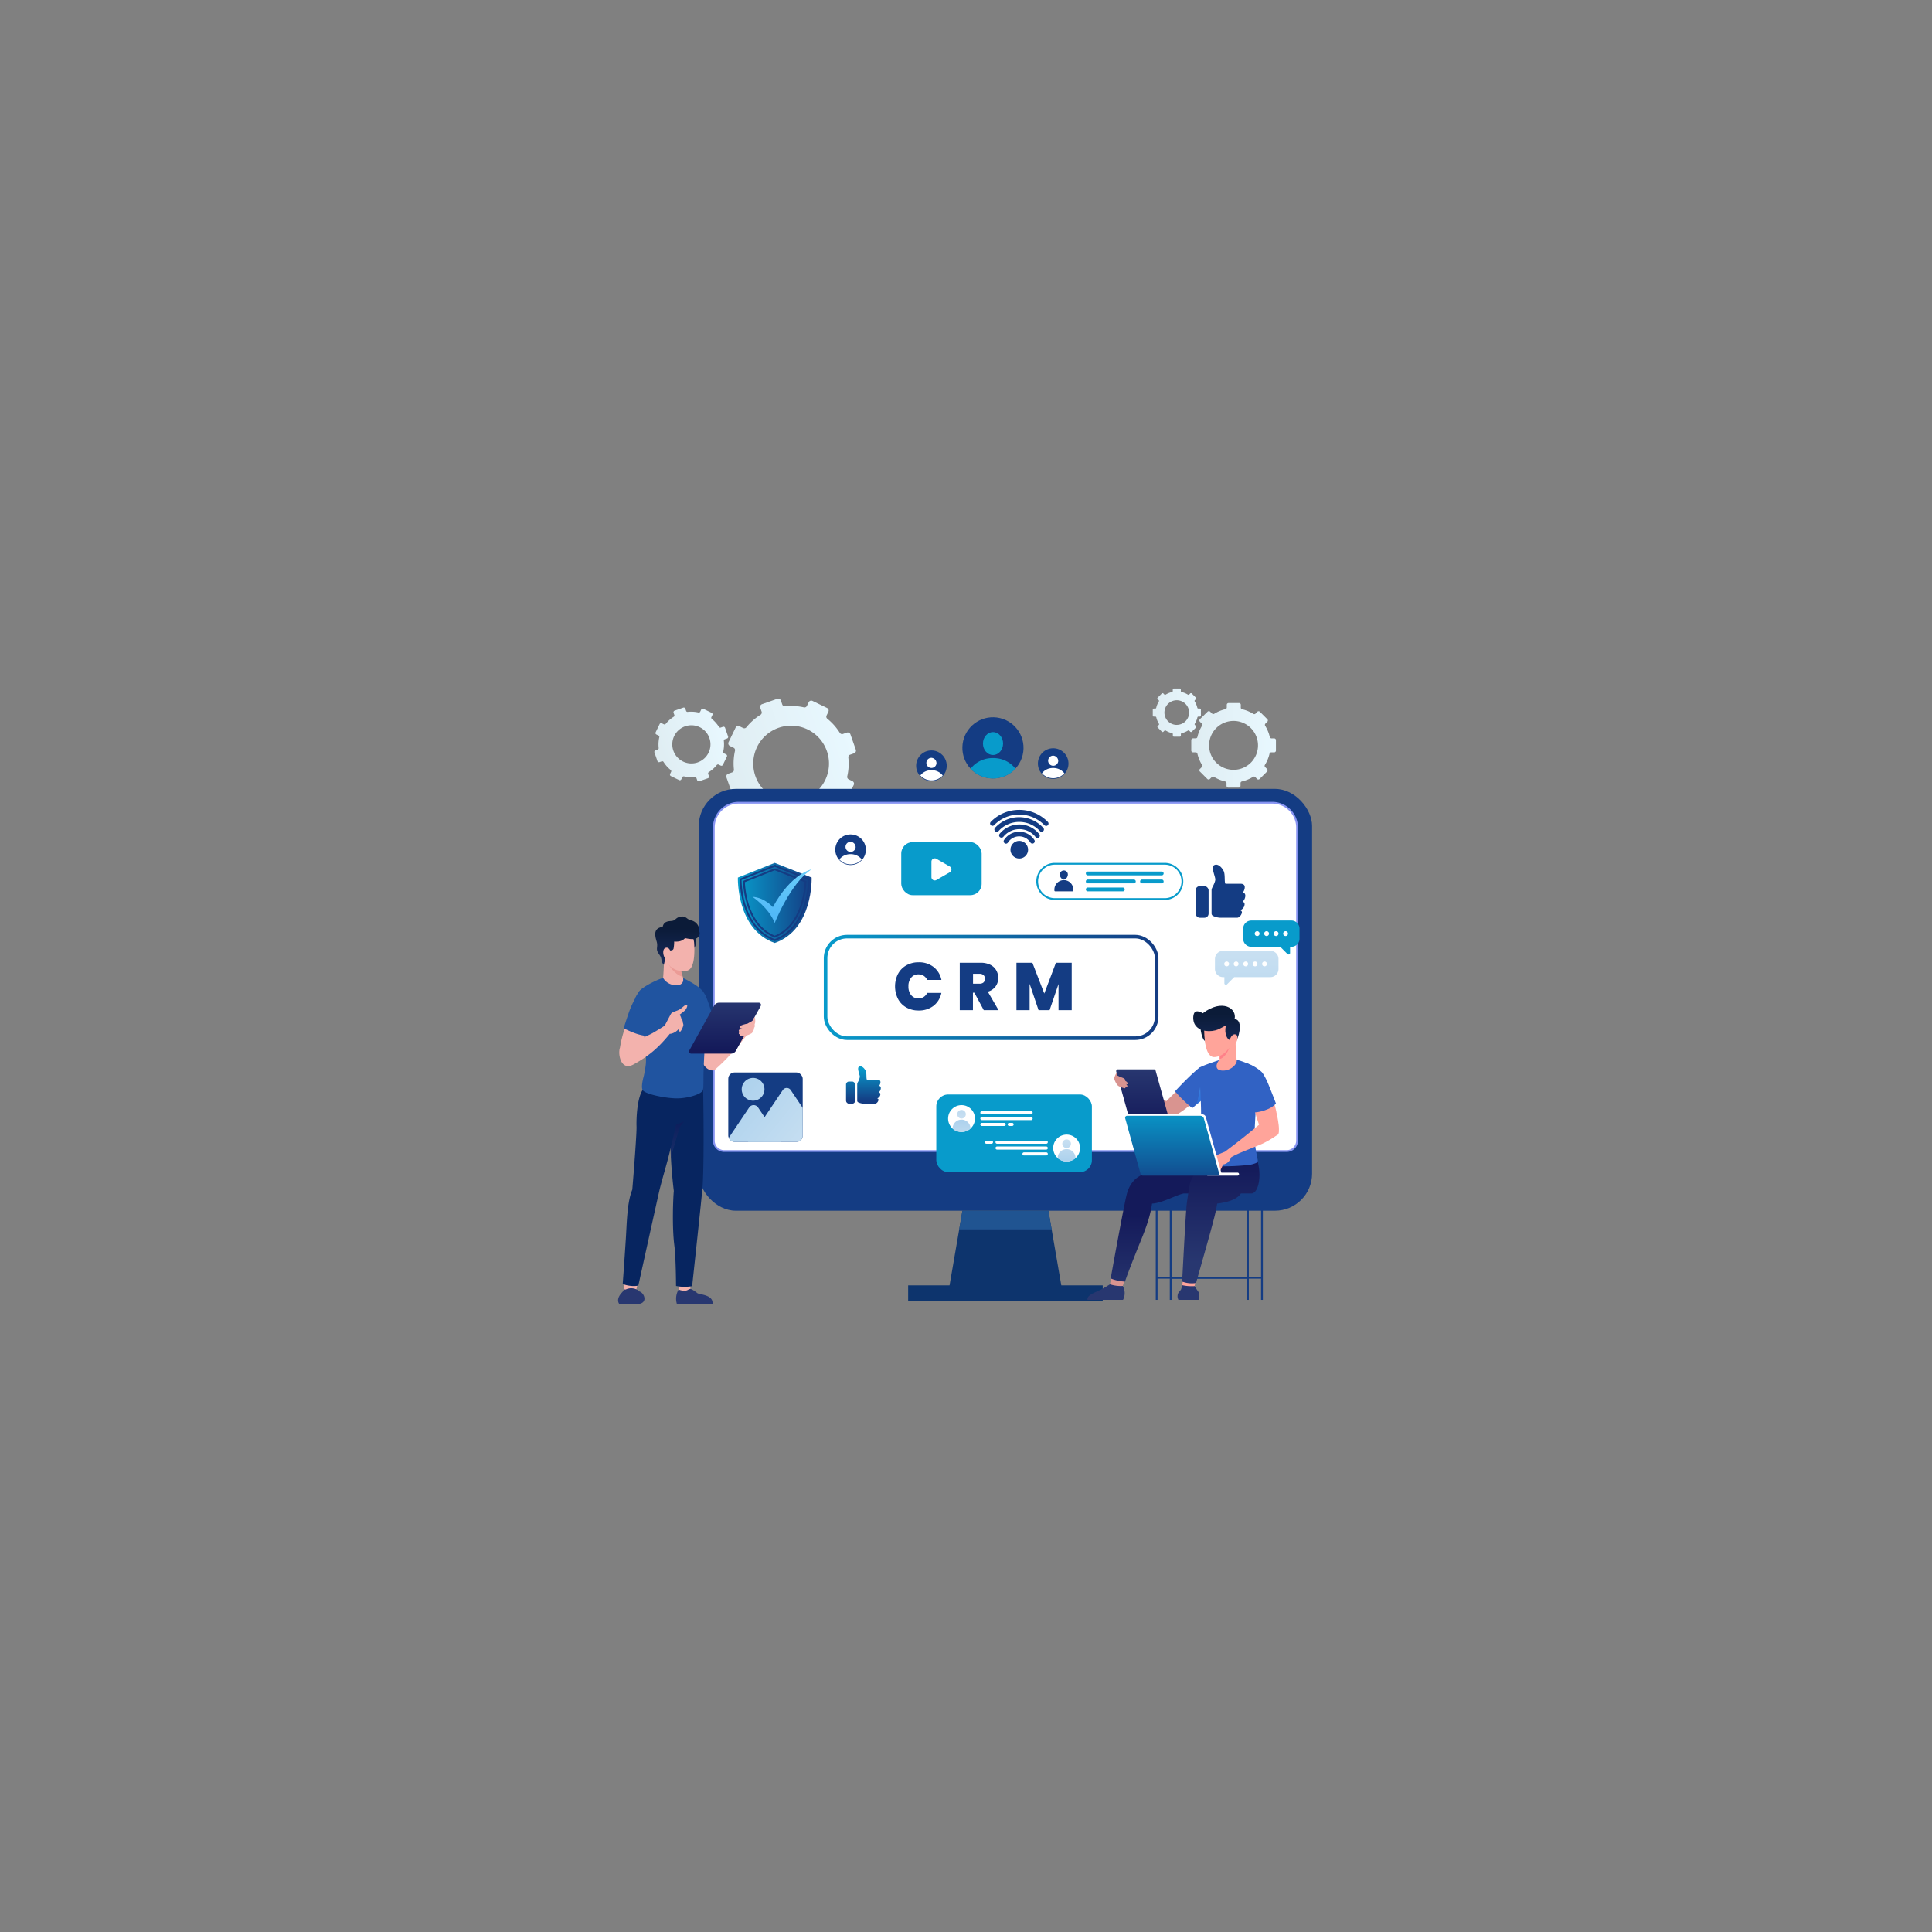<svg xmlns="http://www.w3.org/2000/svg" xmlns:xlink="http://www.w3.org/1999/xlink" viewBox="0 0 1080 1080"><rect x="0" y="0" width="1080" height="1080" fill="#808080" stroke="none"/><defs><style>.cls-1{isolation:isolate;}.cls-2{fill:url(#linear-gradient);}.cls-3{fill:url(#linear-gradient-2);}.cls-4{fill:url(#linear-gradient-3);}.cls-5{fill:url(#linear-gradient-4);}.cls-6{fill:#143c83;}.cls-22,.cls-7{fill:#fff;}.cls-7{stroke:#8693f2;}.cls-10,.cls-41,.cls-47,.cls-7{stroke-miterlimit:10;}.cls-8{fill:#0d346d;}.cls-9{fill:#205491;}.cls-10,.cls-41,.cls-47{fill:none;}.cls-10{stroke:#143c83;}.cls-11{fill:#ffa49a;}.cls-12{fill:#283770;}.cls-13{fill:#d99490;}.cls-14{fill:url(#linear-gradient-5);}.cls-15{fill:url(#linear-gradient-6);}.cls-16{fill:url(#linear-gradient-7);}.cls-17{fill:#3162c4;}.cls-18,.cls-31{opacity:0.5;mix-blend-mode:multiply;}.cls-18{fill:url(#linear-gradient-8);}.cls-19{fill:url(#linear-gradient-9);}.cls-20{fill:#ff8189;}.cls-21{fill:url(#linear-gradient-10);}.cls-23{fill:url(#linear-gradient-11);}.cls-24{fill:#f3b2ad;}.cls-25{fill:#203647;}.cls-26{fill:#072560;}.cls-27{fill:#2054a0;}.cls-28{fill:url(#linear-gradient-12);}.cls-29{fill:#d76b66;opacity:0.32;}.cls-30{fill:url(#linear-gradient-13);}.cls-31{fill:url(#linear-gradient-14);}.cls-32{fill:url(#linear-gradient-15);}.cls-33{fill:#089bcb;}.cls-34{fill:url(#linear-gradient-16);}.cls-35{fill:url(#linear-gradient-17);}.cls-36{fill:url(#linear-gradient-18);}.cls-37{fill:url(#linear-gradient-19);}.cls-38{fill:url(#linear-gradient-20);}.cls-39{fill:url(#linear-gradient-21);}.cls-40{fill:url(#linear-gradient-22);}.cls-41{stroke:#089bcb;}.cls-42{fill:url(#linear-gradient-23);}.cls-43{fill:url(#linear-gradient-24);}.cls-44{fill:url(#linear-gradient-25);}.cls-45{fill:url(#linear-gradient-26);}.cls-46{fill:url(#linear-gradient-27);}.cls-47{stroke-width:2px;stroke:url(#linear-gradient-28);}</style><linearGradient id="linear-gradient" x1="418.17" y1="433.79" x2="491.57" y2="433.79" gradientTransform="translate(-129.72 166.19) rotate(-19.14)" gradientUnits="userSpaceOnUse"><stop offset="0" stop-color="#dfedf2"/><stop offset="1" stop-color="#e8f8ff"/></linearGradient><linearGradient id="linear-gradient-2" x1="384.82" y1="405.36" x2="426.54" y2="405.36" xlink:href="#linear-gradient"/><linearGradient id="linear-gradient-3" x1="665.9" y1="416.67" x2="713.26" y2="416.67" gradientTransform="matrix(1, 0, 0, 1, 0, 0)" xlink:href="#linear-gradient"/><linearGradient id="linear-gradient-4" x1="644.37" y1="398.33" x2="671.3" y2="398.33" gradientTransform="matrix(1, 0, 0, 1, 0, 0)" xlink:href="#linear-gradient"/><linearGradient id="linear-gradient-5" x1="651.7" y1="-23042" x2="651.7" y2="-22994.99" gradientTransform="matrix(1, 0, 0, -1, 0, -22315.45)" gradientUnits="userSpaceOnUse"><stop offset="0" stop-color="#283770"/><stop offset="1" stop-color="#141a5a"/></linearGradient><linearGradient id="linear-gradient-6" x1="682.4" y1="-23021.6" x2="682.4" y2="-22966.57" xlink:href="#linear-gradient-5"/><linearGradient id="linear-gradient-7" x1="639.01" y1="597.41" x2="639.01" y2="628.76" gradientTransform="matrix(1, 0, 0, 1, 0, 0)" xlink:href="#linear-gradient-5"/><linearGradient id="linear-gradient-8" x1="670.52" y1="-22923.08" x2="670.52" y2="-22934.66" gradientTransform="matrix(1, 0, 0, -1, 0, -22315.45)" gradientUnits="userSpaceOnUse"><stop offset="0" stop-color="#49a5f7"/><stop offset="1" stop-color="#1c6ceb"/></linearGradient><linearGradient id="linear-gradient-9" x1="673.49" y1="-22912.65" x2="673.49" y2="-22894.14" gradientTransform="matrix(1, 0, 0, -1, 0, -22315.45)" gradientUnits="userSpaceOnUse"><stop offset="0" stop-color="#162959"/><stop offset="1" stop-color="#0b1b38"/></linearGradient><linearGradient id="linear-gradient-10" x1="680.05" y1="-22901.04" x2="680.05" y2="-22882.53" xlink:href="#linear-gradient-9"/><linearGradient id="linear-gradient-11" x1="655.31" y1="619.16" x2="655.31" y2="665.88" gradientUnits="userSpaceOnUse"><stop offset="0" stop-color="#089bcb"/><stop offset="1" stop-color="#143c83"/></linearGradient><linearGradient id="linear-gradient-12" x1="1433.96" y1="-22852.96" x2="1433.96" y2="-22834.1" gradientTransform="translate(1821.64 -22315.45) rotate(180)" xlink:href="#linear-gradient-9"/><linearGradient id="linear-gradient-13" x1="1442.9" y1="-22853.13" x2="1442.9" y2="-22834.27" gradientTransform="translate(1821.64 -22315.45) rotate(180)" xlink:href="#linear-gradient-9"/><linearGradient id="linear-gradient-14" x1="1442.67" y1="-22960.39" x2="1443.22" y2="-22943.6" gradientTransform="translate(1821.64 -22315.45) rotate(180)" xlink:href="#linear-gradient-5"/><linearGradient id="linear-gradient-15" x1="1416.33" y1="558.32" x2="1416.33" y2="586.82" gradientTransform="matrix(-1, 0, 0, 1, 1821.64, 0)" xlink:href="#linear-gradient-5"/><linearGradient id="linear-gradient-16" x1="537.5" y1="-22941.88" x2="537.5" y2="-22929.47" gradientTransform="matrix(1, 0, 0, -1, 0, -22315.45)" gradientUnits="userSpaceOnUse"><stop offset="0" stop-color="#cbe1f2"/><stop offset="1" stop-color="#aed2ed"/></linearGradient><linearGradient id="linear-gradient-17" x1="537.5" y1="-22954.93" x2="537.5" y2="-22942.53" xlink:href="#linear-gradient-16"/><linearGradient id="linear-gradient-18" x1="-14866.98" y1="635.8" x2="-14866.98" y2="648.2" gradientTransform="matrix(-1, 0, 0, 1, -14270.73, 0)" xlink:href="#linear-gradient-16"/><linearGradient id="linear-gradient-19" x1="-14866.99" y1="635.8" x2="-14866.99" y2="648.2" gradientTransform="matrix(-1, 0, 0, 1, -14270.73, 0)" xlink:href="#linear-gradient-16"/><linearGradient id="linear-gradient-20" x1="696.93" y1="-22841.99" x2="696.93" y2="-22899.13" xlink:href="#linear-gradient-16"/><linearGradient id="linear-gradient-21" x1="475.48" y1="597.17" x2="475.48" y2="615.46" xlink:href="#linear-gradient-11"/><linearGradient id="linear-gradient-22" x1="485.8" y1="597.17" x2="485.8" y2="615.46" xlink:href="#linear-gradient-11"/><linearGradient id="linear-gradient-23" x1="449.28" y1="655.14" x2="405.28" y2="619.47" gradientTransform="matrix(1, 0, 0, 1, 0, 0)" xlink:href="#linear-gradient-16"/><linearGradient id="linear-gradient-24" x1="457.01" y1="645.61" x2="413.01" y2="609.94" gradientTransform="matrix(1, 0, 0, 1, 0, 0)" xlink:href="#linear-gradient-16"/><linearGradient id="linear-gradient-25" x1="460.67" y1="641.09" x2="416.67" y2="605.42" gradientTransform="matrix(1, 0, 0, 1, 0, 0)" xlink:href="#linear-gradient-16"/><linearGradient id="linear-gradient-26" x1="412.47" y1="504.75" x2="453.72" y2="504.75" xlink:href="#linear-gradient-11"/><linearGradient id="linear-gradient-27" x1="437.18" y1="479.59" x2="437.18" y2="511.1" gradientUnits="userSpaceOnUse"><stop offset="0" stop-color="#71d2f9"/><stop offset="1" stop-color="#51b9f8"/></linearGradient><linearGradient id="linear-gradient-28" x1="460.5" y1="551.96" x2="647.58" y2="551.96" xlink:href="#linear-gradient-11"/></defs><g class="cls-1"><g id="Layer_1" data-name="Layer 1"><path class="cls-2" d="M478.4,419.07l-3-8.54a1.6,1.6,0,0,0-2-1l-2.19.76a1.47,1.47,0,0,1-1.73-.6,31.78,31.78,0,0,0-7-7.9,1.48,1.48,0,0,1-.42-1.81l1-2.08a1.59,1.59,0,0,0-.74-2.14l-8.13-3.94a1.59,1.59,0,0,0-2.13.74l-1,2.08a1.49,1.49,0,0,1-1.68.79,31.82,31.82,0,0,0-10.55-.6,1.49,1.49,0,0,1-1.54-1l-.76-2.19a1.6,1.6,0,0,0-2-1l-8.54,3a1.6,1.6,0,0,0-1,2l.76,2.19a1.48,1.48,0,0,1-.6,1.73,31.84,31.84,0,0,0-7.91,7,1.49,1.49,0,0,1-1.81.42l-2.07-1a1.61,1.61,0,0,0-2.14.74l-3.94,8.13A1.61,1.61,0,0,0,408,417l2.08,1a1.47,1.47,0,0,1,.79,1.68,32.09,32.09,0,0,0-.6,10.55,1.46,1.46,0,0,1-1,1.53l-2.2.76a1.62,1.62,0,0,0-1,2l3,8.53a1.59,1.59,0,0,0,2,1l2.2-.76A1.45,1.45,0,0,1,415,444a32.25,32.25,0,0,0,7,7.91,1.48,1.48,0,0,1,.42,1.81l-1,2.08a1.61,1.61,0,0,0,.74,2.14l8.13,3.94a1.6,1.6,0,0,0,2.14-.75l1-2.08a1.49,1.49,0,0,1,1.68-.79,32.09,32.09,0,0,0,10.55.6,1.46,1.46,0,0,1,1.53,1L448,462a1.6,1.6,0,0,0,2,1l8.53-3a1.6,1.6,0,0,0,1-2l-.76-2.2a1.45,1.45,0,0,1,.59-1.72,32.21,32.21,0,0,0,7.91-7,1.48,1.48,0,0,1,1.81-.43l2.08,1a1.6,1.6,0,0,0,2.14-.74l3.94-8.13a1.59,1.59,0,0,0-.75-2.13l-2.08-1a1.51,1.51,0,0,1-.79-1.69,31.75,31.75,0,0,0,.6-10.54,1.48,1.48,0,0,1,1-1.54l2.2-.76A1.6,1.6,0,0,0,478.4,419.07Zm-29.21,27.76a21.17,21.17,0,1,1,13.05-26.94A21.16,21.16,0,0,1,449.19,446.83Z"/><path class="cls-3" d="M407,411.69l-1.68-4.85a.91.91,0,0,0-1.16-.56l-1.25.43a.82.82,0,0,1-1-.34,18.44,18.44,0,0,0-4-4.49.84.84,0,0,1-.24-1l.57-1.18a.91.91,0,0,0-.42-1.22l-4.62-2.24a.92.92,0,0,0-1.22.42l-.57,1.19a.85.85,0,0,1-1,.44,18.19,18.19,0,0,0-6-.34.84.84,0,0,1-.88-.56l-.43-1.24a.91.91,0,0,0-1.16-.57l-4.85,1.69a.92.92,0,0,0-.56,1.16l.43,1.24a.83.83,0,0,1-.33,1,18.14,18.14,0,0,0-4.5,4,.86.86,0,0,1-1,.24l-1.18-.58a.91.91,0,0,0-1.21.43l-2.24,4.62a.9.9,0,0,0,.42,1.21l1.18.57a.85.85,0,0,1,.45,1,18.24,18.24,0,0,0-.34,6,.84.84,0,0,1-.56.87l-1.25.43a.92.92,0,0,0-.56,1.16l1.68,4.85a.91.91,0,0,0,1.16.56l1.25-.43a.83.83,0,0,1,1,.34,18.44,18.44,0,0,0,4,4.49.84.84,0,0,1,.24,1l-.57,1.18a.92.92,0,0,0,.42,1.22l4.62,2.24a.92.92,0,0,0,1.22-.42l.57-1.19a.84.84,0,0,1,1-.45,18.18,18.18,0,0,0,6,.34.83.83,0,0,1,.87.56l.44,1.25a.89.89,0,0,0,1.15.56l4.86-1.68a.92.92,0,0,0,.56-1.16l-.44-1.25a.85.85,0,0,1,.34-1,18.05,18.05,0,0,0,4.49-4,.85.85,0,0,1,1-.24l1.19.58a.91.91,0,0,0,1.21-.43l2.24-4.62a.9.9,0,0,0-.42-1.21l-1.18-.58a.83.83,0,0,1-.45-1,18.24,18.24,0,0,0,.34-6,.83.83,0,0,1,.56-.87l1.25-.43A.92.92,0,0,0,407,411.69ZM390,426.18a10.67,10.67,0,1,1,6.57-13.57A10.66,10.66,0,0,1,390,426.18Z"/><path class="cls-4" d="M713.26,419.59v-5.83a1,1,0,0,0-1-1h-1.5a1,1,0,0,1-.93-.73,20.69,20.69,0,0,0-2.59-6.3,1,1,0,0,1,.12-1.2l1.06-1.05a1,1,0,0,0,0-1.46l-4.13-4.12a1,1,0,0,0-1.46,0l-1,1.05a1,1,0,0,1-1.19.13,20.51,20.51,0,0,0-6.31-2.6.94.94,0,0,1-.72-.93V394a1,1,0,0,0-1-1h-5.83a1,1,0,0,0-1,1v1.5a1,1,0,0,1-.73.93,20.69,20.69,0,0,0-6.3,2.59,1,1,0,0,1-1.19-.12l-1.06-1.05a1,1,0,0,0-1.46,0L670.77,402a1,1,0,0,0,0,1.46l1.06,1.05a1,1,0,0,1,.12,1.2,20.71,20.71,0,0,0-2.6,6.3.93.93,0,0,1-.92.73h-1.5a1,1,0,0,0-1,1v5.83a1,1,0,0,0,1,1h1.5a.93.93,0,0,1,.92.73,20.71,20.71,0,0,0,2.6,6.3,1,1,0,0,1-.12,1.19l-1.06,1.06a1,1,0,0,0,0,1.46l4.12,4.12a1,1,0,0,0,1.46,0l1.06-1.06a1,1,0,0,1,1.19-.12,20.79,20.79,0,0,0,6.3,2.59,1,1,0,0,1,.73.93v1.5a1,1,0,0,0,1,1h5.83a1,1,0,0,0,1-1v-1.5a.94.94,0,0,1,.72-.93,20.58,20.58,0,0,0,6.3-2.59,1,1,0,0,1,1.2.12l1,1.06a1,1,0,0,0,1.46,0l4.13-4.12a1,1,0,0,0,0-1.46l-1.06-1.06a1,1,0,0,1-.13-1.19,20.46,20.46,0,0,0,2.6-6.3,1,1,0,0,1,.93-.73h1.5A1,1,0,0,0,713.26,419.59Zm-23.68,10.75a13.67,13.67,0,1,1,13.65-13.67A13.66,13.66,0,0,1,689.58,430.34Z"/><path class="cls-5" d="M671.3,400v-3.31a.59.59,0,0,0-.59-.59h-.85a.55.55,0,0,1-.53-.41,11.68,11.68,0,0,0-1.48-3.58.56.56,0,0,1,.07-.68l.6-.6a.59.59,0,0,0,0-.83l-2.34-2.35a.6.6,0,0,0-.83,0l-.6.6a.54.54,0,0,1-.68.07,11.66,11.66,0,0,0-3.58-1.47.55.55,0,0,1-.41-.53v-.85a.6.6,0,0,0-.59-.59h-3.31a.59.59,0,0,0-.59.59v.85a.55.55,0,0,1-.41.53,11.81,11.81,0,0,0-3.59,1.47.54.54,0,0,1-.68-.07l-.6-.6a.6.6,0,0,0-.83,0L647.14,390a.59.59,0,0,0,0,.83l.6.6a.54.54,0,0,1,.07.68,11.41,11.41,0,0,0-1.47,3.58.55.55,0,0,1-.53.41H645a.58.58,0,0,0-.59.59V400a.58.58,0,0,0,.59.59h.85a.55.55,0,0,1,.53.41,11.57,11.57,0,0,0,1.47,3.59.53.53,0,0,1-.07.67l-.6.6a.59.59,0,0,0,0,.83l2.34,2.35a.59.59,0,0,0,.83,0l.61-.6a.53.53,0,0,1,.67-.07,11.81,11.81,0,0,0,3.59,1.47.55.55,0,0,1,.41.53v.85a.58.58,0,0,0,.59.59h3.31a.59.59,0,0,0,.59-.59v-.85a.55.55,0,0,1,.41-.53,11.76,11.76,0,0,0,3.58-1.47.54.54,0,0,1,.68.07l.6.6a.59.59,0,0,0,.83,0l2.34-2.35a.59.59,0,0,0,0-.83l-.6-.6a.54.54,0,0,1-.07-.67,11.84,11.84,0,0,0,1.48-3.59.54.54,0,0,1,.53-.41h.85A.59.59,0,0,0,671.3,400Zm-13.47,5.23a6.89,6.89,0,1,1,6.88-6.89A6.88,6.88,0,0,1,657.83,405.21Z"/><rect class="cls-6" x="390.61" y="440.99" width="342.86" height="235.81" rx="20.74"/><path class="cls-7" d="M725.07,462.63v175a5.82,5.82,0,0,1-5.82,5.81H404.84a5.81,5.81,0,0,1-5.81-5.81v-175a13.9,13.9,0,0,1,13.9-13.9H711.16A13.9,13.9,0,0,1,725.07,462.63Z"/><polygon class="cls-8" points="594.75 727.11 529.33 727.11 536.2 687.24 538 676.8 586.08 676.8 587.88 687.24 594.75 727.11"/><polygon class="cls-9" points="587.88 687.24 536.2 687.24 538 676.8 586.08 676.8 587.88 687.24"/><rect class="cls-8" x="507.66" y="718.54" width="108.77" height="8.57"/><rect class="cls-6" x="640.76" y="667.16" width="68.25" height="6.25"/><rect class="cls-6" x="693.61" y="667.16" width="15.39" height="6.25"/><line class="cls-10" x1="654.42" y1="673.41" x2="654.42" y2="726.63"/><line class="cls-10" x1="705.44" y1="673.41" x2="705.44" y2="726.63"/><line class="cls-10" x1="705.44" y1="714.28" x2="654.42" y2="714.28"/><line class="cls-10" x1="697.6" y1="714.28" x2="646.58" y2="714.28"/><line class="cls-10" x1="646.58" y1="673.41" x2="646.58" y2="726.63"/><line class="cls-10" x1="697.6" y1="673.41" x2="697.6" y2="726.63"/><path class="cls-11" d="M669.11,714l-1.47,5.34s-4.92,1.52-6.88.55l.67-6.21"/><path class="cls-12" d="M660.92,718.45s-.29,1.19-.77,2.51a14.23,14.23,0,0,0-1.52,1.95,4.22,4.22,0,0,0,.11,3.7H670s1-3,0-4.34c-.48-.6-2.21-3.31-2.21-3.31A25.71,25.71,0,0,1,660.92,718.45Z"/><path class="cls-13" d="M621.19,714.28l-.89,4.61a17.6,17.6,0,0,0,7,1.06l1.56-4.94Z"/><path class="cls-12" d="M607.93,726.63h19.85a8,8,0,0,0-.16-7.76,19.37,19.37,0,0,1-7.14-.92s-2.42,1.56-5.37,3.08S607.38,724,607.93,726.63Z"/><path class="cls-14" d="M681,667.16H661.66c-4.48.94-11.66,5.26-17.66,5.67-1,7.11-3.43,13.68-5.85,19.66-2.36,5.82-7.37,18.22-9.27,23.92a23.72,23.72,0,0,1-8-1.75c2.32-12.91,7.52-41.26,8.94-46.84,2-8,7-11.1,12.28-12.3,5-1.12,6.42-1.43,11.09-2.47l12.6-2.87,14.83-3.63s.31,1.92.58,4.54C683,658.7,682.8,664.2,681,667.16Z"/><path class="cls-15" d="M699.65,667.16h-6s-2,4.42-13.24,5.63c-.67,4.35-1.42,7.12-3.63,15.36-1.34,5-8.19,29.07-8.19,29.07a15.72,15.72,0,0,1-7.77-.81s1.92-37.21,2.51-42.75c.22-2.14,1.36-9.81,1.78-11.71a11.69,11.69,0,0,1,5.65-7.7s2.32-.68,4.66-1.2l12.6-2.87,13.86-4.53a20.63,20.63,0,0,1,1.55,5.44C705.06,658.27,703.36,666.87,699.65,667.16Z"/><path class="cls-13" d="M665.35,602.31,652,615.53s-4.1-2.29-10.18-5.62a77.79,77.79,0,0,0-11-5l-1.59,3.2s14,13.34,21.41,15.9l.16.06c.24.08.47.14.69.2h0a8.18,8.18,0,0,0,1.22.2c6.38.58,18.94-12.82,18.94-12.82Z"/><path class="cls-16" d="M653,628.51h-20a1,1,0,0,1-1-.74L624,599.05a1,1,0,0,1,1-1.29h20a1,1,0,0,1,1,.74L654,627.22A1,1,0,0,1,653,628.51Z"/><path class="cls-17" d="M678.82,609l-6.59,5.56-3.42,2.89-2.32,2a73.21,73.21,0,0,1-9.64-9.42c8.93-9.62,13.61-13.2,13.68-13.25C672,595.62,678.82,609,678.82,609Z"/><path class="cls-18" d="M672.23,614.6l-3.42,2.89c.82-1.93,2.08-9.79,2.08-9.79l1,1Z"/><path class="cls-17" d="M703.58,598.46c-.14,3.48-2.54,30.69-2.26,38.51.17,4.61,1.82,11.19,1.82,11.93,0,.51-.67,1.05-.93,1.19a15.6,15.6,0,0,1-5.12,1.22h0a131.68,131.68,0,0,1-14.2.66c-4.91,0-12.27-.78-13.2-2s-.09-2.78.33-5.05c3.15-16.82,0-44.6.52-48.12,2-1.31,11-4.21,11.14-4.25,1.31-.08,1.57-.71,3.11-.67,1.33,0,4.27.21,6.48.5C691.27,592.36,699.36,594.35,703.58,598.46Z"/><path class="cls-19" d="M671,574.16s.62,7.48,3.1,8,1.88-2.67,1.88-2.67l-.35-3.56Z"/><path class="cls-11" d="M683.32,598.45c-4.89-.2-3.19-4.5-1.64-5.92a1.26,1.26,0,0,0,.14-.49,38.68,38.68,0,0,0-.12-5.21c0-.42-.05-.73-.05-.86l2.88-2,6-4.25s.27,6.55.75,12.66C692,594.38,688.3,598.66,683.32,598.45Z"/><path class="cls-20" d="M687.11,585.81s-1.57,5.06-5.29,6.23a38.68,38.68,0,0,0-.12-5.21Z"/><path class="cls-11" d="M673.19,573.76s-.78,16,5,17.13c0,0,4.63.62,8.46-4.54,1.11-1.48,2.51-1.82,3-3.61.74-2.92,1.79-8.3.45-11.54C688.17,566.58,673.37,562.52,673.19,573.76Z"/><path class="cls-21" d="M690.13,569.7c1.52-6-6.89-11.58-17.77-3.27-1.12-.78-3.21-1.51-4.21-.81-1.2.83-1.44,3.89-.7,6,1.58,4.49,7.4,5.5,11.91,4.35,3.13-.79,4.77-2.58,5.87-2.46-1,4.38,1,8.09,2.54,7.83.19.37,1.17-1.2,1.22-.69.12,1.14,1.15,3.06,2.31.84C693.05,578.18,694.63,569.84,690.13,569.7Z"/><path class="cls-11" d="M688.73,584.73c2.18.51,4.55-6.22,1.71-6.54-2.14-.25-3,3.17-3,3.17S687,584.31,688.73,584.73Z"/><path class="cls-11" d="M714.57,627.39a.51.51,0,0,0,0-.13c-.37-2.52-.91-4.89-1.07-5.53l0-.17a71.53,71.53,0,0,0-3.72-12l-10.08,5.15a143.75,143.75,0,0,0,4.13,14s-8.14,6.78-13.34,10.74c-2.55,1.95-4.47,3.4-5.76,4.37,0,0-4.59,1.81-7.1,3.15-1,.52-5.35,7.6-5.22,7.93s.66.62,1.37.3a4.15,4.15,0,0,0,1.15-1.15s-.46.78-.38,1.05.46.4,1,.18a3.35,3.35,0,0,0,1.36-1.46c0,.17-.1.31-.11.36-.07.22.41.67,1.32.24.66-.31,1.74-2.48,2-2.82a2.15,2.15,0,0,1,1-.37l-1.18,3.8s.11.43,1.17.16,2-2.84,2.54-4.25c3.47-.3,4.56-4,4.56-4,3.85-2.31,10-4.39,17.47-7.6a55.26,55.26,0,0,0,7.48-4.33l1-.62c.41-.21.63-.79.73-1.61h0A23,23,0,0,0,714.57,627.39Z"/><path class="cls-17" d="M695.45,608.31c1.07,4.47,4.91,13.6,4.91,13.6a23.12,23.12,0,0,0,7.71-1.65,13.15,13.15,0,0,0,5.21-3.38s-2.38-6.24-4.26-10.82c-1.28-3.15-3-6.15-3.81-6.9a24.28,24.28,0,0,0-8.46-4.92Z"/><path class="cls-22" d="M691.81,657.18H674.88v-1.66h16.93a.83.83,0,0,1,.83.83h0A.83.83,0,0,1,691.81,657.18Z"/><path class="cls-22" d="M682.73,655.59l-8.65-31.13a2.11,2.11,0,0,0-2.05-1.55H631a1,1,0,0,0-.74.3l-1,.78.75.52,8.62,31a1.13,1.13,0,0,0,1.09.83h42.4A.6.6,0,0,0,682.73,655.59Z"/><path class="cls-23" d="M681.12,657.18h-42.4a1.13,1.13,0,0,1-1.09-.83L629,625.11a1.09,1.09,0,0,1,1-1.38h41a2.14,2.14,0,0,1,2,1.56l8.64,31.13A.6.6,0,0,1,681.12,657.18Z"/><path class="cls-13" d="M629.07,604.28l-.07,0c.27-.3-.07-1.27-1.21-1.71-1.36-.52-1.69-.63-1.69-.63l-1.49-.73-.43-1.55a12.59,12.59,0,0,0-1.36,3.07c0,.66,1.31,3.75,2.46,4.35a12.07,12.07,0,0,0,3.44,1.26c.45,0,.61-.48.19-1a5.61,5.61,0,0,0,1,.19c.51,0,.4-.94-.49-1.54a4,4,0,0,0,.67.12C630.67,606.09,630.42,604.8,629.07,604.28Z"/><path class="cls-24" d="M355.11,723.34l1.4-5.81c-2.4.41-6.29-.75-7.85-1l.16,6.77A6.55,6.55,0,0,0,355.11,723.34Z"/><path class="cls-25" d="M389.71,607.41v0Z"/><path class="cls-24" d="M385.72,723.34l.26-4.41a24.27,24.27,0,0,1-6.71,0l.15,4.46A6.57,6.57,0,0,0,385.72,723.34Z"/><path class="cls-26" d="M348.11,717.69c1.64.94,6.42,1.67,8.73.92,0,0,10.27-46.56,11.58-52.29,1.72-7.48,4.71-16.51,6.49-24.67,0,4.23.35,9.73.76,14.41v0c.47,5.41,1,9.72,1,9.72-.36,3.42-1.07,20,.3,30.52.89,6.78.94,22.56.94,22.56a24.32,24.32,0,0,0,9,.11s5.63-52,5.88-56.07c1-17,.29-54.76.21-55.5,0,.27-2,2-8,1.63-8.28-.46-23.91-1.64-23.91-1.64-4.58,2.58-5.43,15.83-5.27,22.24.19,3-1.37,23.6-2.36,35.4-3,7.1-3.05,19.2-3.65,28.08C348.91,707,348.11,717.69,348.11,717.69Z"/><path class="cls-24" d="M397.73,570.05l3.13,16.11c3.87-3.14,9.88-7.82,13.94-10.09l3.17,1.86s-3.44,4.71-8.25,10a111.82,111.82,0,0,1-9.71,9.71h0c-.87.83-2.15,1.09-4.05.08-6.14-3.27-9.58-23-9.58-23Z"/><path class="cls-27" d="M401.37,579.6a26.39,26.39,0,0,1-6.3,2.94,19.69,19.69,0,0,1-3.2.76,14.63,14.63,0,0,1-1.75.19,18.63,18.63,0,0,1-2.47,0c-.27,0-.54-.05-.8-.09l-2.13-8.68-1.58-6.41L394,555.76S396.8,560.54,401.37,579.6Z"/><path class="cls-28" d="M389.79,521.22h-2a11.51,11.51,0,0,0-.19,1.31l-2.31,1.35v3.71s-.3,3.34,2.21,2.56c1.49-.45,1.75-3.33,1.73-5.61C390.7,523.57,389.79,521.22,389.79,521.22Z"/><path class="cls-24" d="M370.41,548.62c.48-1.12.93-15,.93-15l6.18,5.2,2.92,2.46c.31,1.46.83,3.33,1.26,4.84a6.79,6.79,0,0,1,.18,2.91,4.44,4.44,0,0,1-4.18,2.11C372,550.7,370.41,548.62,370.41,548.62Z"/><path class="cls-29" d="M373.7,538.83s2.48,5.48,8,7.29c-.43-1.51-.94-3.38-1.26-4.84l-2.92-2.46Z"/><path class="cls-24" d="M388,526.82s1.24,13-3,15.41c-2.33,1.3-7.27.8-10.47-2.19a12.39,12.39,0,0,1-2.9-4.91c-1.07-2.93-2.7-8.37-1.66-11.86C371.42,518.31,386.64,515.24,388,526.82Z"/><path class="cls-30" d="M386.39,514.52c-2.46-.5-2.74-2.45-5.46-2.17s-3.14,1.73-4.42,2.23-2.79.06-4.46,1a3.53,3.53,0,0,0-1.57,2.51c-5.06.77-4.6,4.25-3.42,8.16.89,2.93-.46,3.83.63,6,.46.9,1.68,2.27,1.92,3.48.39,2,.58,2.74,1.51,3.61.37-2.1,1.08-3.73,1.73-7.21,0-.26.11-.49.17-.72,1.87-.18,3.09.16,3.51-1.14a21.93,21.93,0,0,0,.34-3.92c4.37.3,5.55-1.48,6.1-1.91,4.71,1,6.54.58,7.65-1.06s.1-2.87.13-3.4v0C391.11,517.54,388.84,515,386.39,514.52Z"/><path class="cls-27" d="M392.74,609.82c-1.84,2.33-9,4.18-14.3,4.18-6,0-17.39-2.24-19.07-4.51-.17-.25-1.28-1.34.49-7.93a57.13,57.13,0,0,0,1.19-7c.5-7.89-1.76-18.89-2.58-21.29-2-6-4-10.9-3.17-15.72a21.14,21.14,0,0,1,2.42-3.83c2.47-2.72,11-6.71,13-7a8.44,8.44,0,0,0,6.57,4c5.66.44,4.58-4,4.58-4,3.36,1.71,7.57,3.84,10.51,6.82,2.42,2.45,4.23,8,2.68,18.29-.48,3.21-1.33,15.3-1.69,25C393.08,603.39,393.48,608.89,392.74,609.82Z"/><path class="cls-24" d="M365.22,568.24s-2.84,7.12-5.83,12.86c-1,2-3,8.1-3.86,8.65-2.67,1.76-7.24-2.13-9-3.88a65.94,65.94,0,0,1,2.08-9c2.2-7.32,5.51-16.38,5.51-16.38Z"/><path class="cls-27" d="M366.92,554.86c-1.46-1.91-6.35-4.59-9.57-.61a58.15,58.15,0,0,0-5.71,11.42c-1.76,5.09-3,9.12-3,9.12a55.53,55.53,0,0,0,6.74,2.93c2.88,1,6.21,1.73,8.75,1.12,0,0,3.39-9,4.21-13.9C368.31,564.94,369.54,558.29,366.92,554.86Z"/><path class="cls-24" d="M346.49,585.87s15.95-7,18.26-8.34c3.45-2,5.61-3.39,6.83-4.2h0s2.73-5.16,3.4-6.45,3.25-1.58,5-2.66,3.06-2.8,3.9-2.51-.31,2.57-1.17,3.3-2.8,2.22-2.8,2.22a6.24,6.24,0,0,1,.9,1.84c0,.5.79,1.08.83,2s.5,1.36.32,2.3a11.2,11.2,0,0,1-1.51,3.16c-.18.23-.71.12-.89-.19a4.07,4.07,0,0,1-.31-1,7.46,7.46,0,0,1-4.31,2.54,2,2,0,0,1-.49,0c-5.64,6.87-10.86,12-20.38,17.18C347.26,598.8,345.35,589.69,346.49,585.87Z"/><path class="cls-12" d="M390,723s-3.05-2.46-4.07-2.46c-.79,0-1.17.49-1.91.76a3.37,3.37,0,0,1-1.07.22c-2.62,0-3.57-.72-3.57-.72a10,10,0,0,0-1,8.08h19.92C398.83,724.15,392.45,723.81,390,723Z"/><path class="cls-12" d="M357.59,722a6,6,0,0,0-2.27-1.42,7.11,7.11,0,0,0-5.52.25,4.56,4.56,0,0,1-1.05-.06,4.21,4.21,0,0,1-1,1.67c-3.82,4-1.57,6.48-1.57,6.48h10.94C362.28,728.13,360.09,722.77,357.59,722Z"/><path class="cls-24" d="M374.25,536.51c-3,1.62-5-6-2.06-6.69,2.22-.56,2.73,2.57,2.73,2.57S375.94,535.59,374.25,536.51Z"/><path class="cls-31" d="M374.9,641.65c0,1.62,0,3.42.13,5.29l4.84-16.58a27.53,27.53,0,0,1,2.52-3.41l-4.49,1.75C377.21,632.38,374.9,641.65,374.9,641.65Z"/><path class="cls-32" d="M386.46,589h22.13a3.2,3.2,0,0,0,2.8-1.65l13.86-25a1.24,1.24,0,0,0-1.09-1.84H402a3.2,3.2,0,0,0-2.8,1.65l-13.86,25A1.24,1.24,0,0,0,386.46,589Z"/><path class="cls-24" d="M413.58,576.77c-1-.14-.64-1.09.14-1.53a6.32,6.32,0,0,1,1.34-.5h0c-2,.37-1.71-1-.75-1.5a16.5,16.5,0,0,1,3.5-1l2.84-1.6,1.27-2.28s.64,2.94-.07,4.12a5.65,5.65,0,0,1,0,1.64,1.14,1.14,0,0,1-.29.3c-.07.79-.23,1.62-.55,1.84l-.28.17a1.49,1.49,0,0,1-.49,1.12,10.68,10.68,0,0,1-2.37,1.1s-1.34.18-3,.5c-1.36.25-1.45-.41-1-.91C412.61,578.21,412.86,577.27,413.58,576.77Z"/><rect class="cls-33" x="523.39" y="611.82" width="86.98" height="43.41" rx="6.65"/><circle class="cls-22" cx="537.5" cy="625.27" r="7.51"/><circle class="cls-34" cx="537.5" cy="622.86" r="2.41"/><path class="cls-35" d="M542.51,630.87a7.46,7.46,0,0,1-5,1.92,7.56,7.56,0,0,1-5-1.92,5,5,0,0,1,10,0Z"/><path class="cls-22" d="M576.39,622.86H548.88A.86.86,0,0,1,548,622h0a.87.87,0,0,1,.87-.87h27.51a.87.87,0,0,1,.87.87h0A.86.86,0,0,1,576.39,622.86Z"/><path class="cls-22" d="M576.39,626.14H548.88a.87.87,0,0,1-.87-.87h0a.87.87,0,0,1,.87-.86h27.51a.87.87,0,0,1,.87.86h0A.87.87,0,0,1,576.39,626.14Z"/><path class="cls-22" d="M561.33,629.42H548.88a.87.87,0,0,1-.87-.87h0a.86.86,0,0,1,.87-.86h12.45a.86.86,0,0,1,.87.86h0A.87.87,0,0,1,561.33,629.42Z"/><path class="cls-22" d="M565.77,629.42h-1.6a.87.87,0,0,1-.87-.87h0a.86.86,0,0,1,.87-.86h1.6a.86.86,0,0,1,.87.86h0A.87.87,0,0,1,565.77,629.42Z"/><circle class="cls-22" cx="596.25" cy="641.76" r="7.51" transform="translate(-95.31 104.06) rotate(-9.24)"/><path class="cls-36" d="M593.84,639.35a2.41,2.41,0,1,0,2.41-2.41A2.4,2.4,0,0,0,593.84,639.35Z"/><path class="cls-37" d="M591.24,647.36a7.46,7.46,0,0,0,5,1.92,7.56,7.56,0,0,0,5-1.92,5,5,0,0,0-10,0Z"/><path class="cls-22" d="M557.36,639.35h27.51a.86.86,0,0,0,.87-.86h0a.87.87,0,0,0-.87-.87H557.36a.87.87,0,0,0-.87.87h0A.86.86,0,0,0,557.36,639.35Z"/><path class="cls-22" d="M551.42,639.35h2.82a.85.85,0,0,0,.86-.86h0a.86.86,0,0,0-.86-.87h-2.82a.87.87,0,0,0-.87.87h0A.86.86,0,0,0,551.42,639.35Z"/><path class="cls-22" d="M557.36,642.63h27.51a.87.87,0,0,0,.87-.87h0a.87.87,0,0,0-.87-.86H557.36a.87.87,0,0,0-.87.86h0A.87.87,0,0,0,557.36,642.63Z"/><path class="cls-22" d="M572.42,645.91h12.45a.87.87,0,0,0,.87-.87h0a.86.86,0,0,0-.87-.86H572.42a.86.86,0,0,0-.87.86h0A.87.87,0,0,0,572.42,645.91Z"/><path class="cls-33" d="M721.88,514.58H699.5a4.55,4.55,0,0,0-4.55,4.55v5.59a4.55,4.55,0,0,0,4.55,4.55h16.17l4.05,4.06a.85.85,0,0,0,1.44-.6v-3.46h.72a4.54,4.54,0,0,0,4.55-4.55v-5.59A4.54,4.54,0,0,0,721.88,514.58Z"/><path class="cls-22" d="M704.1,521.9a1.35,1.35,0,1,1-1.35-1.35A1.36,1.36,0,0,1,704.1,521.9Z"/><path class="cls-22" d="M709.39,521.9a1.35,1.35,0,1,1-1.35-1.35A1.35,1.35,0,0,1,709.39,521.9Z"/><path class="cls-22" d="M714.69,521.9a1.35,1.35,0,1,1-1.35-1.35A1.36,1.36,0,0,1,714.69,521.9Z"/><path class="cls-22" d="M720,521.9a1.35,1.35,0,1,1-1.35-1.35A1.35,1.35,0,0,1,720,521.9Z"/><path class="cls-38" d="M683.72,531.51h26.42a4.55,4.55,0,0,1,4.55,4.55v5.6a4.55,4.55,0,0,1-4.55,4.55h-20.2l-4.06,4.06a.85.85,0,0,1-1.44-.6v-3.46h-.72a4.55,4.55,0,0,1-4.55-4.55v-5.6A4.55,4.55,0,0,1,683.72,531.51Z"/><path class="cls-22" d="M705.54,538.84a1.35,1.35,0,1,0,1.34-1.35A1.35,1.35,0,0,0,705.54,538.84Z"/><path class="cls-22" d="M700.24,538.84a1.35,1.35,0,1,0,1.35-1.35A1.36,1.36,0,0,0,700.24,538.84Z"/><path class="cls-22" d="M695,538.84a1.35,1.35,0,1,0,1.35-1.35A1.35,1.35,0,0,0,695,538.84Z"/><path class="cls-22" d="M689.66,538.84a1.35,1.35,0,1,0,1.34-1.35A1.35,1.35,0,0,0,689.66,538.84Z"/><path class="cls-22" d="M684.36,538.84a1.35,1.35,0,1,0,1.35-1.35A1.35,1.35,0,0,0,684.36,538.84Z"/><rect class="cls-6" x="668.36" y="495.36" width="7.25" height="17.67" rx="2.31"/><path class="cls-6" d="M695.69,505.94a3.64,3.64,0,0,1-2.58,2.91,1.17,1.17,0,0,1,1.08,1.52c-.36,1.38-1.57,2.66-2.66,2.66h-8.86a10.3,10.3,0,0,1-4.24-.88l-.25-.12a1.48,1.48,0,0,1-.91-1.37V497.81a3.64,3.64,0,0,1,.43-1.71c.61-1.15,1.67-3.31,1.67-4.46,0-1.63-2.48-6.85-.76-7.93s3.87.38,5.32,3c1.14,2.06.32,6.52,1.14,7.33h8.58s2.33-.08,2.17,2.07a5,5,0,0,1-1.14,2.9s1.52-.11,1.47,1.88a5,5,0,0,1-1.52,3.2S696,504.28,695.69,505.94Z"/><rect class="cls-39" x="472.94" y="604.59" width="5.08" height="12.38" rx="1.62"/><path class="cls-40" d="M492.09,612a2.57,2.57,0,0,1-1.81,2,.82.82,0,0,1,.76,1.06c-.25,1-1.1,1.87-1.86,1.87H483a7.22,7.22,0,0,1-3-.62l-.18-.08a1,1,0,0,1-.63-1v-9a2.51,2.51,0,0,1,.3-1.2,9.15,9.15,0,0,0,1.16-3.12c0-1.14-1.73-4.8-.53-5.56s2.72.27,3.73,2.09c.8,1.44.23,4.57.8,5.14h6s1.63-.06,1.52,1.45a3.45,3.45,0,0,1-.8,2s1.07-.08,1,1.31a3.44,3.44,0,0,1-1.06,2.25S492.29,610.85,492.09,612Z"/><path class="cls-41" d="M579.8,492.72h0a9.86,9.86,0,0,0,9.86,9.86H651.1a9.86,9.86,0,0,0,9.86-9.86h0a9.85,9.85,0,0,0-9.86-9.86H589.66A9.85,9.85,0,0,0,579.8,492.72Z"/><path class="cls-33" d="M649.41,489.34H608.07a1.07,1.07,0,0,1-1.07-1.07h0a1.07,1.07,0,0,1,1.07-1.07h41.34a1.07,1.07,0,0,1,1.07,1.07h0A1.07,1.07,0,0,1,649.41,489.34Z"/><path class="cls-33" d="M633.82,493.81H608.07a1.07,1.07,0,0,1-1.07-1.07h0a1.07,1.07,0,0,1,1.07-1.07h25.75a1.07,1.07,0,0,1,1.07,1.07h0A1.07,1.07,0,0,1,633.82,493.81Z"/><path class="cls-33" d="M649.41,493.81h-11a1.07,1.07,0,0,1-1.07-1.07h0a1.07,1.07,0,0,1,1.07-1.07h11a1.07,1.07,0,0,1,1.07,1.07h0A1.07,1.07,0,0,1,649.41,493.81Z"/><path class="cls-33" d="M627.67,498.28h-19.6a1.07,1.07,0,0,1-1.07-1.07h0a1.07,1.07,0,0,1,1.07-1.07h19.6a1.07,1.07,0,0,1,1.07,1.07h0A1.07,1.07,0,0,1,627.67,498.28Z"/><path class="cls-6" d="M594.69,492h0a5.29,5.29,0,0,0-5.28,5.28v.53a.45.45,0,0,0,.44.45h9.68a.45.45,0,0,0,.45-.45v-.53A5.29,5.29,0,0,0,594.69,492Z"/><path class="cls-6" d="M596.94,488.85c0,1.25-1,2.82-2.25,2.82s-2.25-1.57-2.25-2.82a2.25,2.25,0,0,1,4.5,0Z"/><path class="cls-6" d="M574.7,475a4.92,4.92,0,1,1-4.92-4.93A4.93,4.93,0,0,1,574.7,475Z"/><path class="cls-6" d="M562.37,471.63a1.31,1.31,0,0,1-.71-.21,1.32,1.32,0,0,1-.41-1.82,10.09,10.09,0,0,1,17,0,1.32,1.32,0,0,1-2.23,1.41,7.44,7.44,0,0,0-12.59,0A1.31,1.31,0,0,1,562.37,471.63Z"/><path class="cls-6" d="M559.79,468.26A1.35,1.35,0,0,1,559,468a1.32,1.32,0,0,1-.2-1.86,14.15,14.15,0,0,1,22,0,1.32,1.32,0,1,1-2,1.66,11.51,11.51,0,0,0-17.93,0A1.32,1.32,0,0,1,559.79,468.26Z"/><path class="cls-6" d="M582.29,465a1.3,1.3,0,0,1-1-.43,15.59,15.59,0,0,0-23.08,0,1.32,1.32,0,0,1-2-1.77,18.22,18.22,0,0,1,27,0,1.31,1.31,0,0,1-1,2.2Z"/><path class="cls-6" d="M584.8,461.7a1.36,1.36,0,0,1-.95-.4,19.62,19.62,0,0,0-28.15,0,1.32,1.32,0,0,1-1.89-1.84,22.28,22.28,0,0,1,31.93,0,1.31,1.31,0,0,1,0,1.86A1.33,1.33,0,0,1,584.8,461.7Z"/><rect class="cls-33" x="503.8" y="470.77" width="44.95" height="29.65" rx="6.35"/><path class="cls-22" d="M523.45,480.07l7.5,4.33a1.85,1.85,0,0,1,0,3.2l-7.5,4.33a1.85,1.85,0,0,1-2.77-1.6v-8.66A1.85,1.85,0,0,1,523.45,480.07Z"/><rect class="cls-22" x="403.74" y="596.35" width="48.36" height="45.14" rx="5.35"/><rect class="cls-6" x="407.11" y="599.5" width="41.61" height="38.83" rx="3.51"/><path class="cls-42" d="M436.7,638.33H410.62a3.47,3.47,0,0,1-3.26-2.24l11.42-17a3,3,0,0,1,5,0l3.64,5.41Z"/><path class="cls-43" d="M448.72,619.31v15.51a3.51,3.51,0,0,1-3.51,3.51h-27.1l9.29-13.83,10.18-15.14a2.67,2.67,0,0,1,4.45,0Z"/><path class="cls-44" d="M427.34,608.91a6.36,6.36,0,1,1-6.36-6.35A6.36,6.36,0,0,1,427.34,608.91Z"/><path class="cls-45" d="M453.71,490.57l-20.62-8.21-20.61,8.21s-1,29,20.61,36.56C454.72,519.61,453.71,490.57,453.71,490.57Z"/><path class="cls-10" d="M433.1,485.94l17.24,6.87c-.29,6.14-2.4,24.77-17.24,30.77-14.83-6-17-24.63-17.25-30.77l17.25-6.87m0-1.95L414,491.59c.08,5,1.44,27.39,19.11,33.93,17.65-6.54,19-29,19.1-33.93L433.1,484Z"/><path class="cls-46" d="M420.63,501.33s9.17,6.1,12.44,14.63c0,0,8.79-22.43,20.65-30,0,0-11.5,2.28-21.69,21.14C432,507.08,427.54,501.78,420.63,501.33Z"/><circle class="cls-6" cx="555.1" cy="418.09" r="17.09" transform="translate(21.42 863.2) rotate(-76.82)"/><path class="cls-33" d="M560.73,415.65c0,3.54-2.52,6.4-5.63,6.4s-5.62-2.86-5.62-6.4,2.52-6.4,5.62-6.4S560.73,412.12,560.73,415.65Z"/><path class="cls-33" d="M567.64,429.7a17.09,17.09,0,0,1-25.08,0,16.27,16.27,0,0,1,2.06-2.17,15.51,15.51,0,0,1,8.27-3.64,18.16,18.16,0,0,1,4.42,0A15.43,15.43,0,0,1,567.64,429.7Z"/><circle class="cls-6" cx="520.68" cy="428.05" r="8.55"/><path class="cls-22" d="M523.49,426.83a2.83,2.83,0,1,1-2.81-3.2A3,3,0,0,1,523.49,426.83Z"/><path class="cls-22" d="M527,433.5a8.54,8.54,0,0,1-12.54,0,7.59,7.59,0,0,1,1-1.09,7.78,7.78,0,0,1,4.13-1.82,9.16,9.16,0,0,1,2.22,0A7.7,7.7,0,0,1,527,433.5Z"/><circle class="cls-6" cx="588.74" cy="426.83" r="8.55"/><path class="cls-22" d="M591.55,425.61a2.83,2.83,0,1,1-2.81-3.2A3,3,0,0,1,591.55,425.61Z"/><path class="cls-22" d="M595,432.28a8.54,8.54,0,0,1-12.54,0,7.59,7.59,0,0,1,1-1.09,7.78,7.78,0,0,1,4.13-1.82,9.16,9.16,0,0,1,2.22,0A7.7,7.7,0,0,1,595,432.28Z"/><circle class="cls-6" cx="475.48" cy="475" r="8.55"/><path class="cls-22" d="M478.29,473.78a2.83,2.83,0,1,1-2.81-3.21A3,3,0,0,1,478.29,473.78Z"/><path class="cls-22" d="M481.75,480.44a8.54,8.54,0,0,1-12.54,0,7.52,7.52,0,0,1,1-1.08,7.79,7.79,0,0,1,4.13-1.83,10.3,10.3,0,0,1,2.22,0A7.74,7.74,0,0,1,481.75,480.44Z"/><rect class="cls-47" x="461.5" y="523.58" width="185.08" height="56.77" rx="12"/><path class="cls-6" d="M502,544.4a11.71,11.71,0,0,1,4.64-4.77,13.73,13.73,0,0,1,6.91-1.71,13.12,13.12,0,0,1,8.35,2.65,12.11,12.11,0,0,1,4.36,7.2h-7.93a5.34,5.34,0,0,0-2-2.3,5.42,5.42,0,0,0-2.91-.79,5,5,0,0,0-4.08,1.83,7.34,7.34,0,0,0-1.52,4.86,7.45,7.45,0,0,0,1.52,4.91,5.07,5.07,0,0,0,4.08,1.82,5.17,5.17,0,0,0,4.89-3.08h7.93a12.11,12.11,0,0,1-4.36,7.2,13.18,13.18,0,0,1-8.35,2.65,13.73,13.73,0,0,1-6.91-1.71,11.67,11.67,0,0,1-4.64-4.78,15.72,15.72,0,0,1,0-14Z"/><path class="cls-6" d="M549.93,564.68l-5.26-9.77h-.79v9.77h-7.37v-26.5h11.62a12,12,0,0,1,5.41,1.11,7.75,7.75,0,0,1,3.34,3.05,8.36,8.36,0,0,1,1.13,4.34,7.87,7.87,0,0,1-1.48,4.75,8,8,0,0,1-4.34,2.91l6,10.34Zm-6-14.81h3.65a3.18,3.18,0,0,0,2.25-.71,2.74,2.74,0,0,0,.75-2.07,2.62,2.62,0,0,0-.77-2,3.11,3.11,0,0,0-2.23-.73h-3.65Z"/><path class="cls-6" d="M599.09,538.18v26.5h-7.37V550.06l-5,14.62h-6.16l-5-14.73v14.73h-7.36v-26.5h8.91l6.65,17.22,6.5-17.22Z"/></g></g></svg>